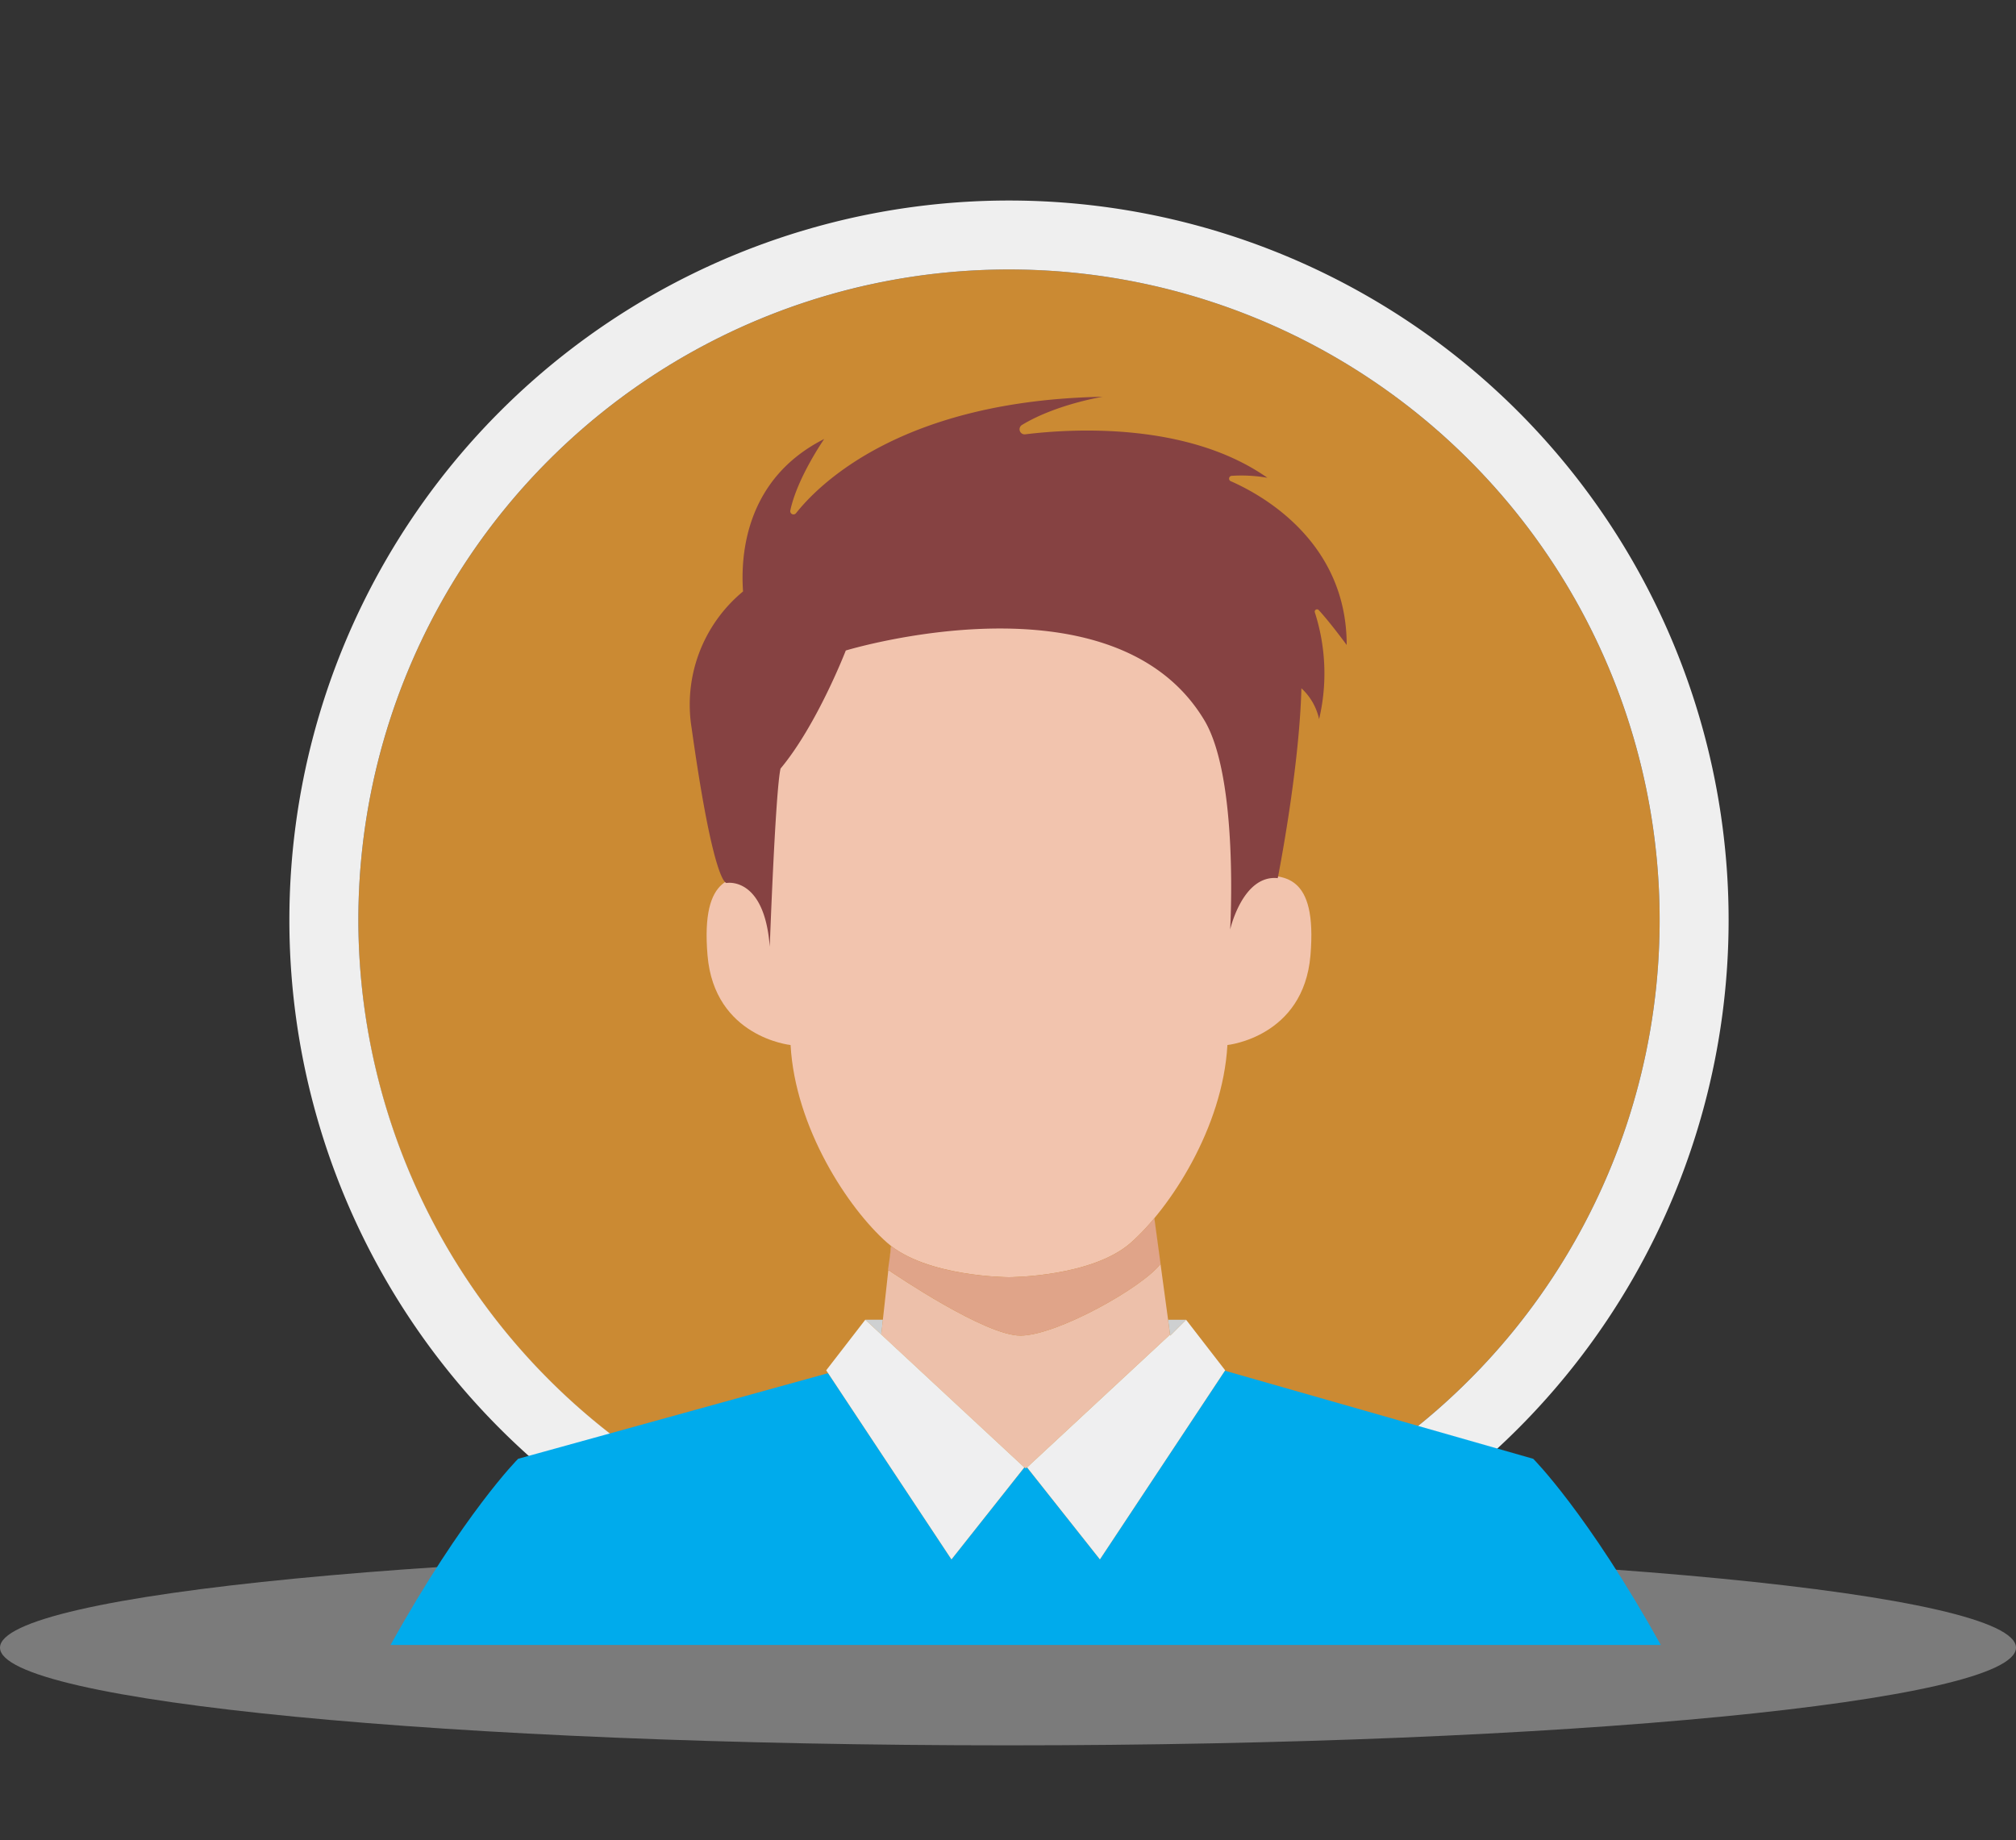 <svg xmlns="http://www.w3.org/2000/svg" width="292.288" height="266.815" viewBox="0 0 292.288 266.815">
    <rect x="0" y="0" width="292.288" height="266.815" fill="#333333" stroke="none"/>
    <defs>
        <clipPath id="prefix__clip-path">
            <rect id="prefix__Rectangle_2153" width="208.667" height="208.667" data-name="Rectangle 2153" rx="104.333" transform="translate(295.667 535.998)" style="fill:none"/>
        </clipPath>
        <style>
            .prefix__cls-8{fill:#ced0d1}.prefix__cls-10{fill:#edc0aa}.prefix__cls-11{fill:#efeff0}
        </style>
    </defs>
    <g id="prefix__Group_7783" data-name="Group 7783" transform="translate(-574 -840)">
        <g id="prefix__Group_7496" data-name="Group 7496" transform="translate(-489 120)">
            <g id="prefix__Group_7495" data-name="Group 7495" transform="translate(809.288 213.076)">
                <path id="prefix__Path_8222" d="M253.712 745.834c0-7.822 65.431-14.167 146.143-14.167S546 738.012 546 745.834 480.567 760 399.855 760s-146.143-6.342-146.143-14.166z" data-name="Path 8222" style="fill:rgba(239,239,239,.38);mix-blend-mode:darken;isolation:isolate"/>
                <g id="prefix__Group_7494" data-name="Group 7494">
                    <g id="prefix__Group_7489" data-name="Group 7489">
                        <circle id="prefix__Ellipse_2" cx="94.333" cy="94.333" r="94.333" data-name="Ellipse 2" transform="rotate(-45 906.244 -1.64)" style="fill:#cb8a33"/>
                        <path id="prefix__Path_8223" d="M400 536a104.332 104.332 0 0 0-104.333 104.331A104.332 104.332 0 0 0 400 744.664a104.332 104.332 0 0 0 104.333-104.333A104.332 104.332 0 0 0 400 536zm-94.333 104.331A94.333 94.333 0 1 1 400 734.664a94.439 94.439 0 0 1-94.333-94.333z" data-name="Path 8223" style="fill:#efefef"/>
                    </g>
                    <g id="prefix__Group_7493" data-name="Group 7493">
                        <g id="prefix__Group_7492" data-name="Group 7492">
                            <g id="prefix__Group_7491" data-name="Group 7491">
                                <path id="prefix__Path_8224" d="M435.458 633.951s2.375-46.667-35.458-46.5c-37.833-.167-35.458 46.5-35.458 46.5-4.375-.25-9.25-.375-8.25 11.5s12.041 13 12.041 13c.667 12 8.334 23.666 14 28.666s17.667 5 17.667 5 12 0 17.667-5 13.333-16.666 14-28.666c0 0 11.041-1.125 12.041-13s-3.875-11.751-8.25-11.5z" data-name="Path 8224" style="fill:#f2c4ae"/>
                                <path id="prefix__Path_8225" d="M448.962 600.451c0-15.05-12.379-21.816-16.816-23.757a.406.406 0 0 1 .152-.775 21.992 21.992 0 0 1 5.164.282c-11.588-8.151-28.422-7.121-35.107-6.3a.737.737 0 0 1-.471-1.361c4.947-3 11.7-4.084 11.7-4.084-28.984.544-41.074 12.604-44.462 16.882a.47.47 0 0 1-.828-.385c1-4.756 4.918-10.377 4.918-10.377-11.4 5.749-12.147 16.79-11.771 22.11a21.281 21.281 0 0 0-7.448 19.847c3.25 23.175 5.073 22.42 5.073 22.42s5.476-1 6.25 9.25c0 0 .813-22.585 1.563-25.835 5.3-6.345 9.46-17.121 9.46-17.121s38.838-11.842 51.987 10.119c5.03 8.4 3.74 30.337 3.74 30.337s1.806-7.971 6.9-7.449c0 0 3.115-15.611 3.43-27.528a8.522 8.522 0 0 1 2.564 4.475 28.9 28.9 0 0 0-.618-15.487.334.334 0 0 1 .561-.331c1.697 1.838 4.059 5.068 4.059 5.068z" data-name="Path 8225" style="fill:#864242"/>
                                <g id="prefix__Group_7490" data-name="Group 7490">
                                    <path id="prefix__Path_8226" d="M381.722 698.284h-2.555l2.319 2.154z" class="prefix__cls-8" data-name="Path 8226"/>
                                    <path id="prefix__Path_8227" d="M476.008 718.451L431.3 705.68l-18.118 27.353-10.557-13.333-.2.114-.282-.186.078.072-10.561 13.333-17.883-27-44.944 12.415s-7.875 7.875-18.5 27h184.175c-10.625-19.122-18.5-26.997-18.5-26.997z" data-name="Path 8227" style="fill:#00abec"/>
                                    <path id="prefix__Path_8228" d="M418.492 686.354q-.418.4-.825.763.406-.359.825-.763z" class="prefix__cls-10" data-name="Path 8228"/>
                                    <path id="prefix__Path_8229" d="M382.961 687.629c-.021-.016-.043-.03-.063-.046l-.184 1.673.235-1.636z" class="prefix__cls-10" data-name="Path 8229"/>
                                    <path id="prefix__Path_8230" d="M421.97 690.155l-.894-6.6a35.543 35.543 0 0 1-2.566 2.781 35.535 35.535 0 0 0 2.56-2.773z" class="prefix__cls-10" data-name="Path 8230"/>
                                    <path id="prefix__Path_8231" d="M402.139 719.627l.282.186.2-.114 20.728-19.258-.281-2.148-1.1-8.1c-2.609 3.409-14.975 10.341-20.267 10.394-5.1.05-18.266-8.881-19.194-9.515l-.792 7.212-.236 2.154z" class="prefix__cls-10" data-name="Path 8231"/>
                                    <path id="prefix__Path_8232" d="M402.217 719.7l-.078-.072-20.653-19.189-2.319-2.154-5.667 7.333.277.419 17.882 27z" class="prefix__cls-11" data-name="Path 8232"/>
                                    <path id="prefix__Path_8233" d="M423.372 700.587l-.019-.146-20.728 19.259 10.557 13.333L431.3 705.68l.041-.062-5.667-7.333z" class="prefix__cls-11" data-name="Path 8233"/>
                                    <path id="prefix__Path_8234" d="M423.372 700.587l2.3-2.3h-2.6v.009l.281 2.148z" class="prefix__cls-8" data-name="Path 8234"/>
                                    <path id="prefix__Path_8235" d="M401.708 700.587c5.292-.053 17.658-6.985 20.267-10.394l-.005-.038-.9-6.591a35.535 35.535 0 0 1-2.56 2.773l-.018.017q-.418.4-.825.763c-5.667 5-17.667 5-17.667 5s-11.162 0-17.039-4.488l-.012-.009-.235 1.636-.256 1.778.056.038c.928.634 14.086 9.565 19.194 9.515z" data-name="Path 8235" style="fill:#e0a489"/>
                                </g>
                            </g>
                        </g>
                    </g>
                </g>
            </g>
        </g>
    </g>
</svg>
